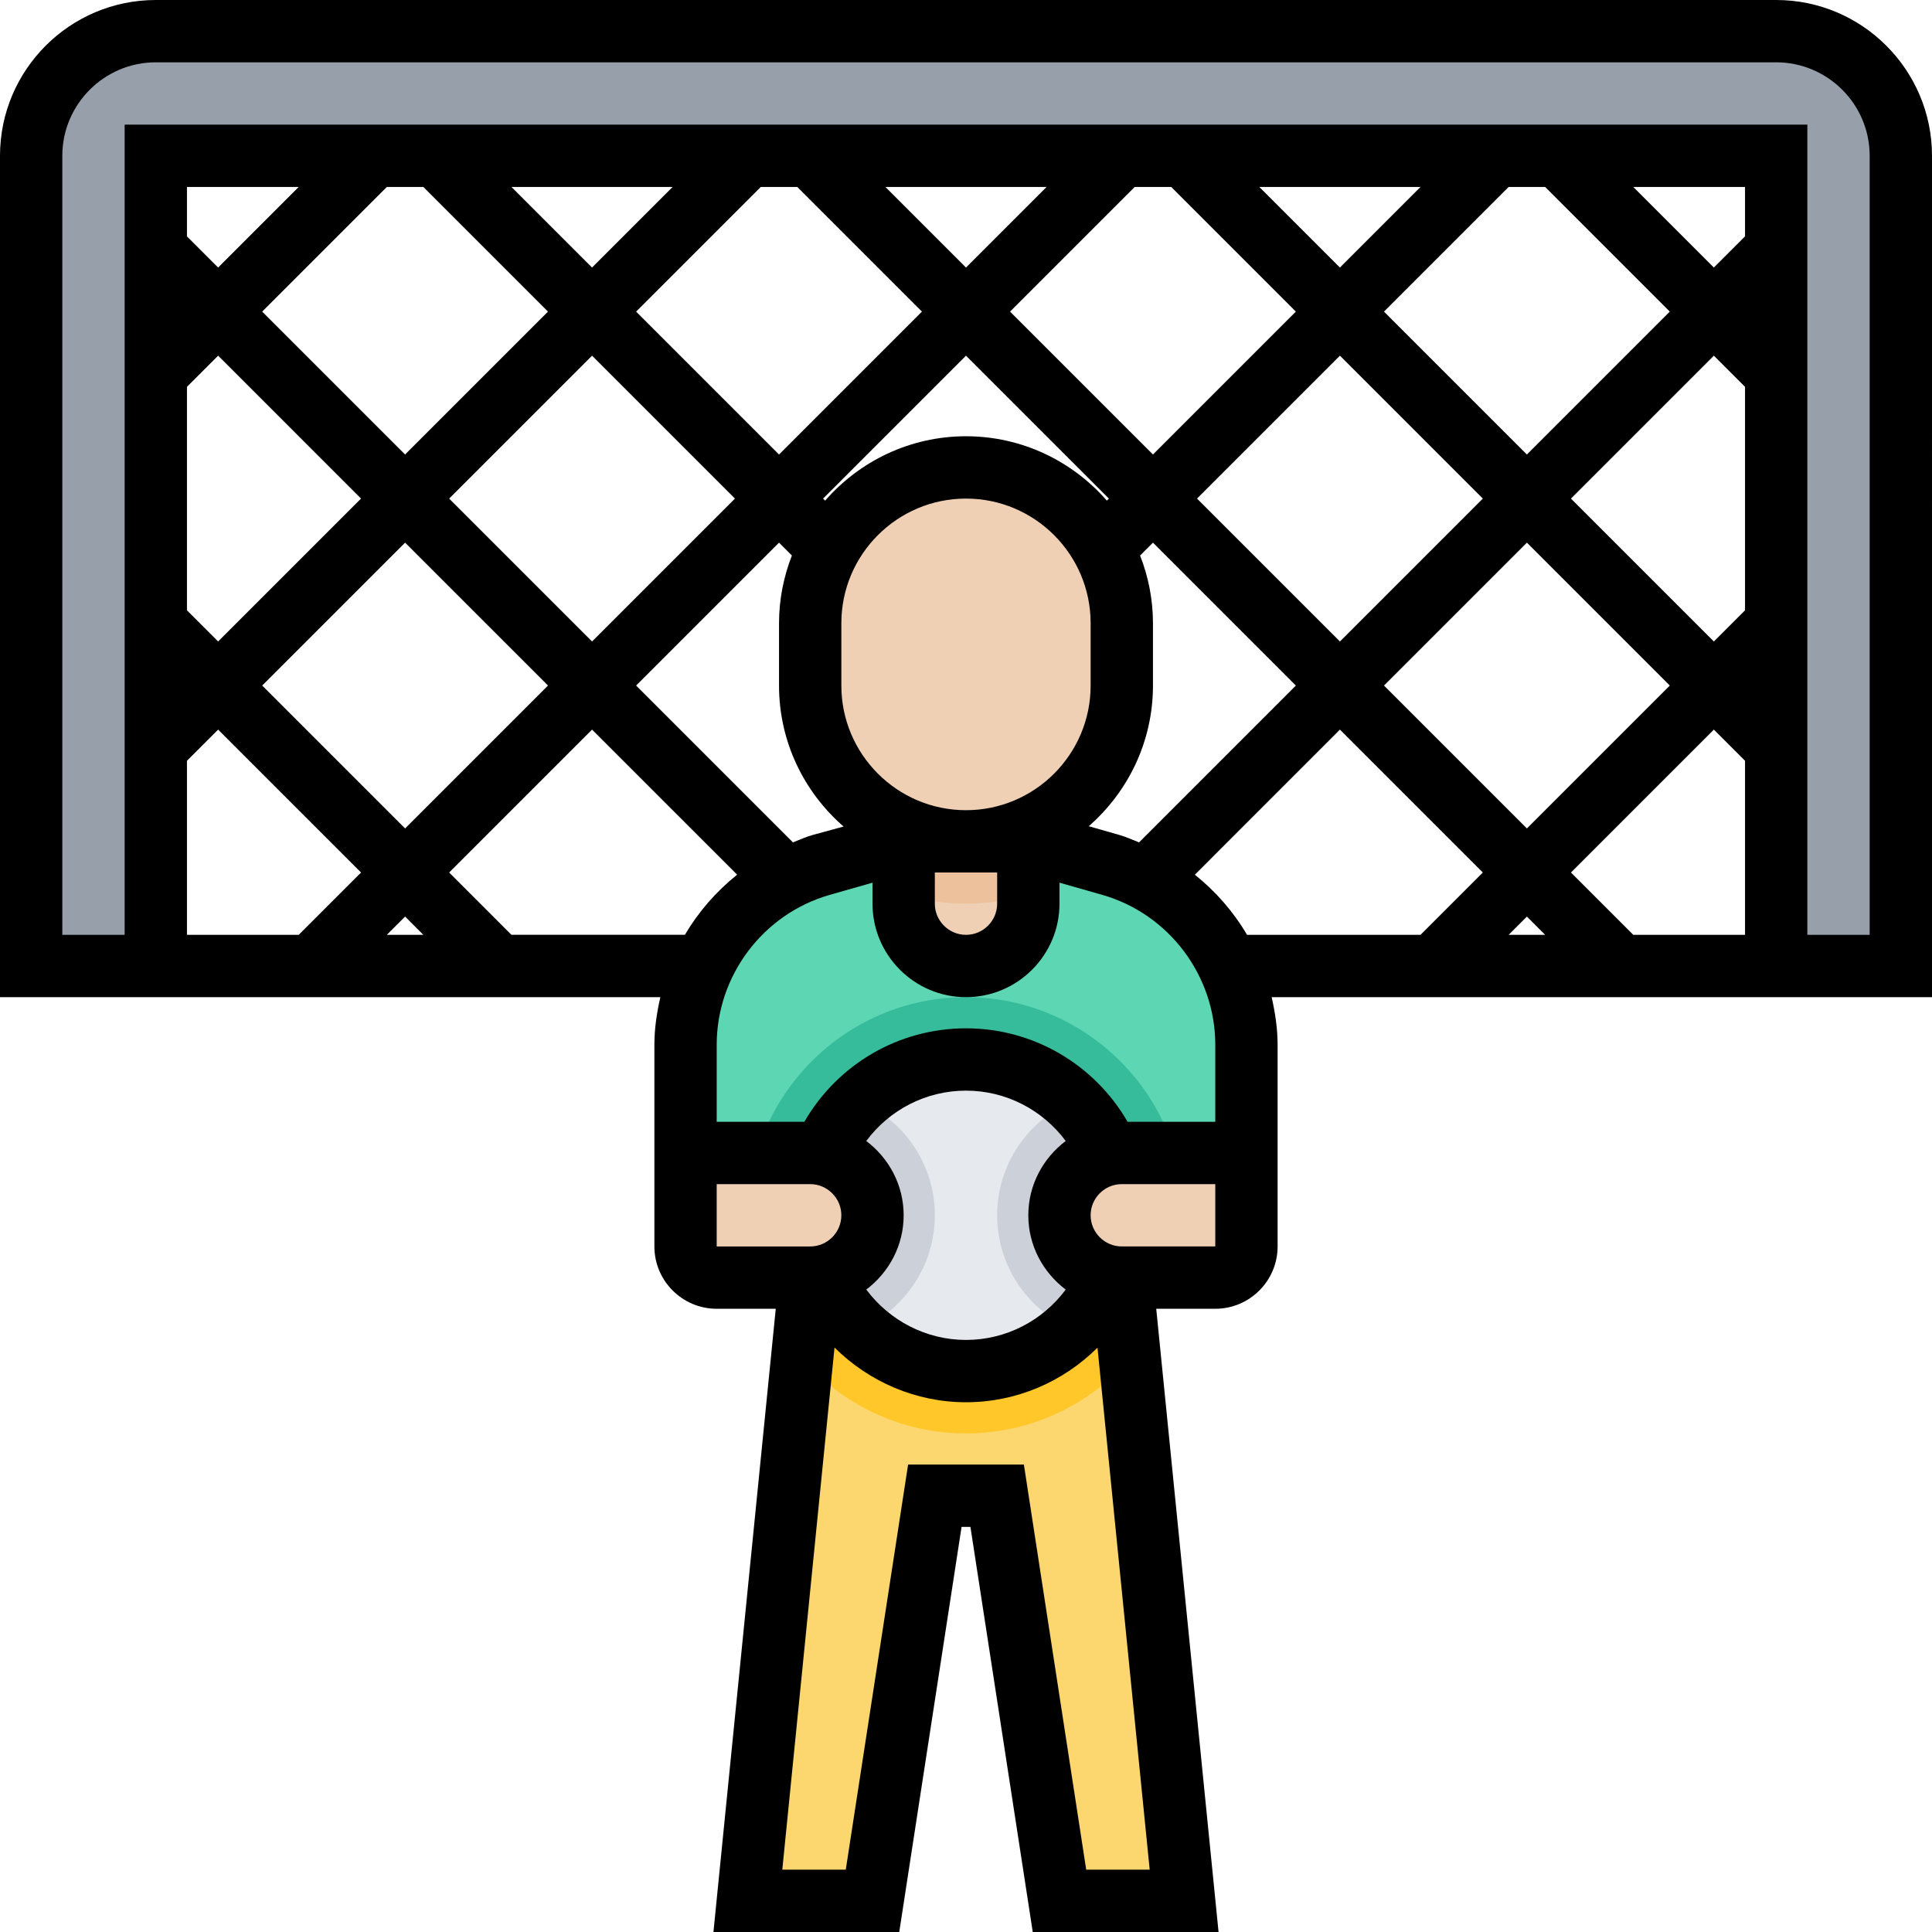 <svg height="496pt" viewBox="0 0 496 496" width="496pt" xmlns="http://www.w3.org/2000/svg"><path d="m208 328h-24c-4.414 0-8-3.586-8-8v-51.793c0-21.43 14.207-40.262 34.816-46.152l21.184-6.055h32l21.184 6.055c20.609 5.891 34.816 24.723 34.816 46.152v51.793c0 4.414-3.586 8-8 8zm0 0" fill="#5cd6b3"/><path d="m208 328-16 160h32l16-104h16l16 104h32l-16-160zm0 0" fill="#fcd770"/><path d="m248 256c-30.871 0-56 25.129-56 56 0 5.559.84 10.93 2.359 16h107.281c1.52-5.07 2.359-10.441 2.359-16 0-30.871-25.129-56-56-56zm0 0" fill="#37bc9b"/><path d="m205.922 348.824c10.27 11.719 25.301 19.176 42.078 19.176s31.809-7.457 42.078-19.176l-2.078-20.824h-80zm0 0" fill="#ffc729"/><path d="m288 312c0 22.09-17.91 40-40 40s-40-17.91-40-40 17.91-40 40-40 40 17.91 40 40zm0 0" fill="#e6e9ed"/><path d="m275.121 282.754c-11.242 4.973-19.121 16.191-19.121 29.246s7.879 24.273 19.121 29.246c7.871-7.309 12.879-17.652 12.879-29.246s-5.008-21.938-12.879-29.246zm0 0" fill="#ccd1d9"/><path d="m208 312c0 11.594 5.008 21.938 12.879 29.246 11.242-4.973 19.121-16.191 19.121-29.246s-7.879-24.273-19.121-29.246c-7.871 7.309-12.879 17.652-12.879 29.246zm0 0" fill="#ccd1d9"/><path d="m320 320c0 4.414-3.586 8-8 8h-24c-8.84 0-16-7.16-16-16s7.16-16 16-16h32zm0 0" fill="#f0d0b4"/><path d="m456 8h-416c-17.672 0-32 14.328-32 32v208h32v-208h416v208h32v-208c0-17.672-14.328-32-32-32zm0 0" fill="#969faa"/><path d="m176 320c0 4.414 3.586 8 8 8h24c8.84 0 16-7.16 16-16s-7.16-16-16-16h-32zm0 0" fill="#f0d0b4"/><path d="m264 200v32c0 8.84-7.16 16-16 16s-16-7.16-16-16v-32zm0 0" fill="#f0d0b4"/><path d="m232 229.641c5.07 1.52 10.441 2.359 16 2.359s10.93-.84 16-2.359v-29.641h-32zm0 0" fill="#ecc19c"/><path d="m248 216c-22.09 0-40-17.91-40-40v-16c0-22.09 17.91-40 40-40s40 17.91 40 40v16c0 22.09-17.91 40-40 40zm0 0" fill="#f0d0b4"/><path d="m496 40c0-22.055-17.945-40-40-40h-416c-22.055 0-40 17.945-40 40v216h169.527c-.895 3.969-1.527 8.023-1.527 12.207v51.793c0 8.824 7.176 16 16 16h15.16l-16 160h47.703l16-104h2.273l16 104h47.703l-16-160h15.16c8.824 0 16-7.176 16-16v-51.793c0-4.184-.633-8.238-1.527-12.207h169.527zm-92.688 184 36.688-36.688 8 8v44.688h-28.688zm-6.625 16h-9.375l4.688-4.688zm-109.305-25.641-7.871-2.246c10.082-8.801 16.488-21.715 16.488-36.113v-16c0-6.137-1.199-11.984-3.305-17.383l3.305-3.305 36.688 36.688-40.262 40.266c-1.672-.656-3.289-1.402-5.043-1.906zm-83.809 1.906-40.262-40.266 36.688-36.688 3.305 3.305c-2.105 5.398-3.305 11.246-3.305 17.383v16c0 14.449 6.441 27.391 16.574 36.199l-7.957 2.168c-1.754.496-3.371 1.242-5.043 1.898zm-155.574-59.578v-57.375l8-8 36.688 36.688-36.688 36.688zm56-17.375 36.688 36.688-36.688 36.688-36.688-36.688zm11.312-11.312 36.688-36.688 36.688 36.688-36.688 36.688zm132.688 80c-17.648 0-32-14.352-32-32v-16c0-17.648 14.352-32 32-32s32 14.352 32 32v16c0 17.648-14.352 32-32 32zm0-96c-14.426 0-27.352 6.426-36.16 16.527l-.527-.527 36.688-36.688 36.688 36.688-.527.527c-8.809-10.102-21.734-16.527-36.16-16.527zm-8 112h16v8c0 4.406-3.594 8-8 8s-8-3.594-8-8zm67.312-96 36.688-36.688 36.688 36.688-36.688 36.688zm84.688 11.312 36.688 36.688-36.688 36.688-36.688-36.688zm56-40v57.375l-8 8-36.688-36.688 36.688-36.688zm0-38.625-8 8-20.688-20.688h28.688zm-51.312-12.688 32 32-36.688 36.688-36.688-36.688 32-32zm-52.688 20.688-20.688-20.688h41.375zm-43.312-20.688 32 32-36.688 36.688-36.688-36.688 32-32zm-52.688 20.688-20.688-20.688h41.375zm-43.312-20.688 32 32-36.688 36.688-36.688-36.688 32-32zm-52.688 20.688-20.688-20.688h41.375zm-43.312-20.688 32 32-36.688 36.688-36.688-36.688 32-32zm-52.688 20.688-8-8v-12.688h28.688zm-8 126.625 8-8 36.688 36.688-16 16h-28.688zm56 40 4.688 4.688h-9.375zm27.312 4.688-16-16 36.688-36.688 37.246 37.246c-5.383 4.312-9.926 9.52-13.406 15.434h-44.527zm52.688 64h24c4.406 0 8 3.594 8 8s-3.594 8-8 8h-24zm89.602 27.078c-5.953 7.992-15.328 12.922-25.602 12.922-10.223 0-19.633-4.945-25.594-12.93 5.785-4.383 9.594-11.262 9.594-19.07 0-7.816-3.809-14.695-9.602-19.078 5.953-7.992 15.328-12.922 25.602-12.922 10.266 0 19.648 4.93 25.602 12.922-5.793 4.383-9.602 11.27-9.602 19.078 0 7.816 3.809 14.695 9.602 19.078zm5.262 148.922-16-104h-29.727l-16 104h-16.297l13.406-134.047c8.844 8.773 20.859 14.047 33.754 14.047 12.953 0 24.945-5.246 33.762-14.016l13.398 134.016zm33.137-160h-24c-4.406 0-8-3.594-8-8s3.594-8 8-8h24zm0-32h-22.512c-8.512-14.719-24.184-24-41.488-24-17.32 0-33 9.281-41.496 24h-22.504v-19.793c0-17.766 11.93-33.582 29.008-38.465l10.992-3.133v5.391c0 13.23 10.77 24 24 24s24-10.77 24-24v-5.391l10.992 3.133c17.078 4.883 29.008 20.699 29.008 38.465zm-5.246-63.434 37.246-37.254 36.688 36.688-16 16h-44.535c-3.48-5.922-8.023-11.129-13.398-15.434zm173.246 15.434h-16v-208h-432v208h-16v-200c0-13.23 10.77-24 24-24h416c13.23 0 24 10.77 24 24zm0 0"/></svg>